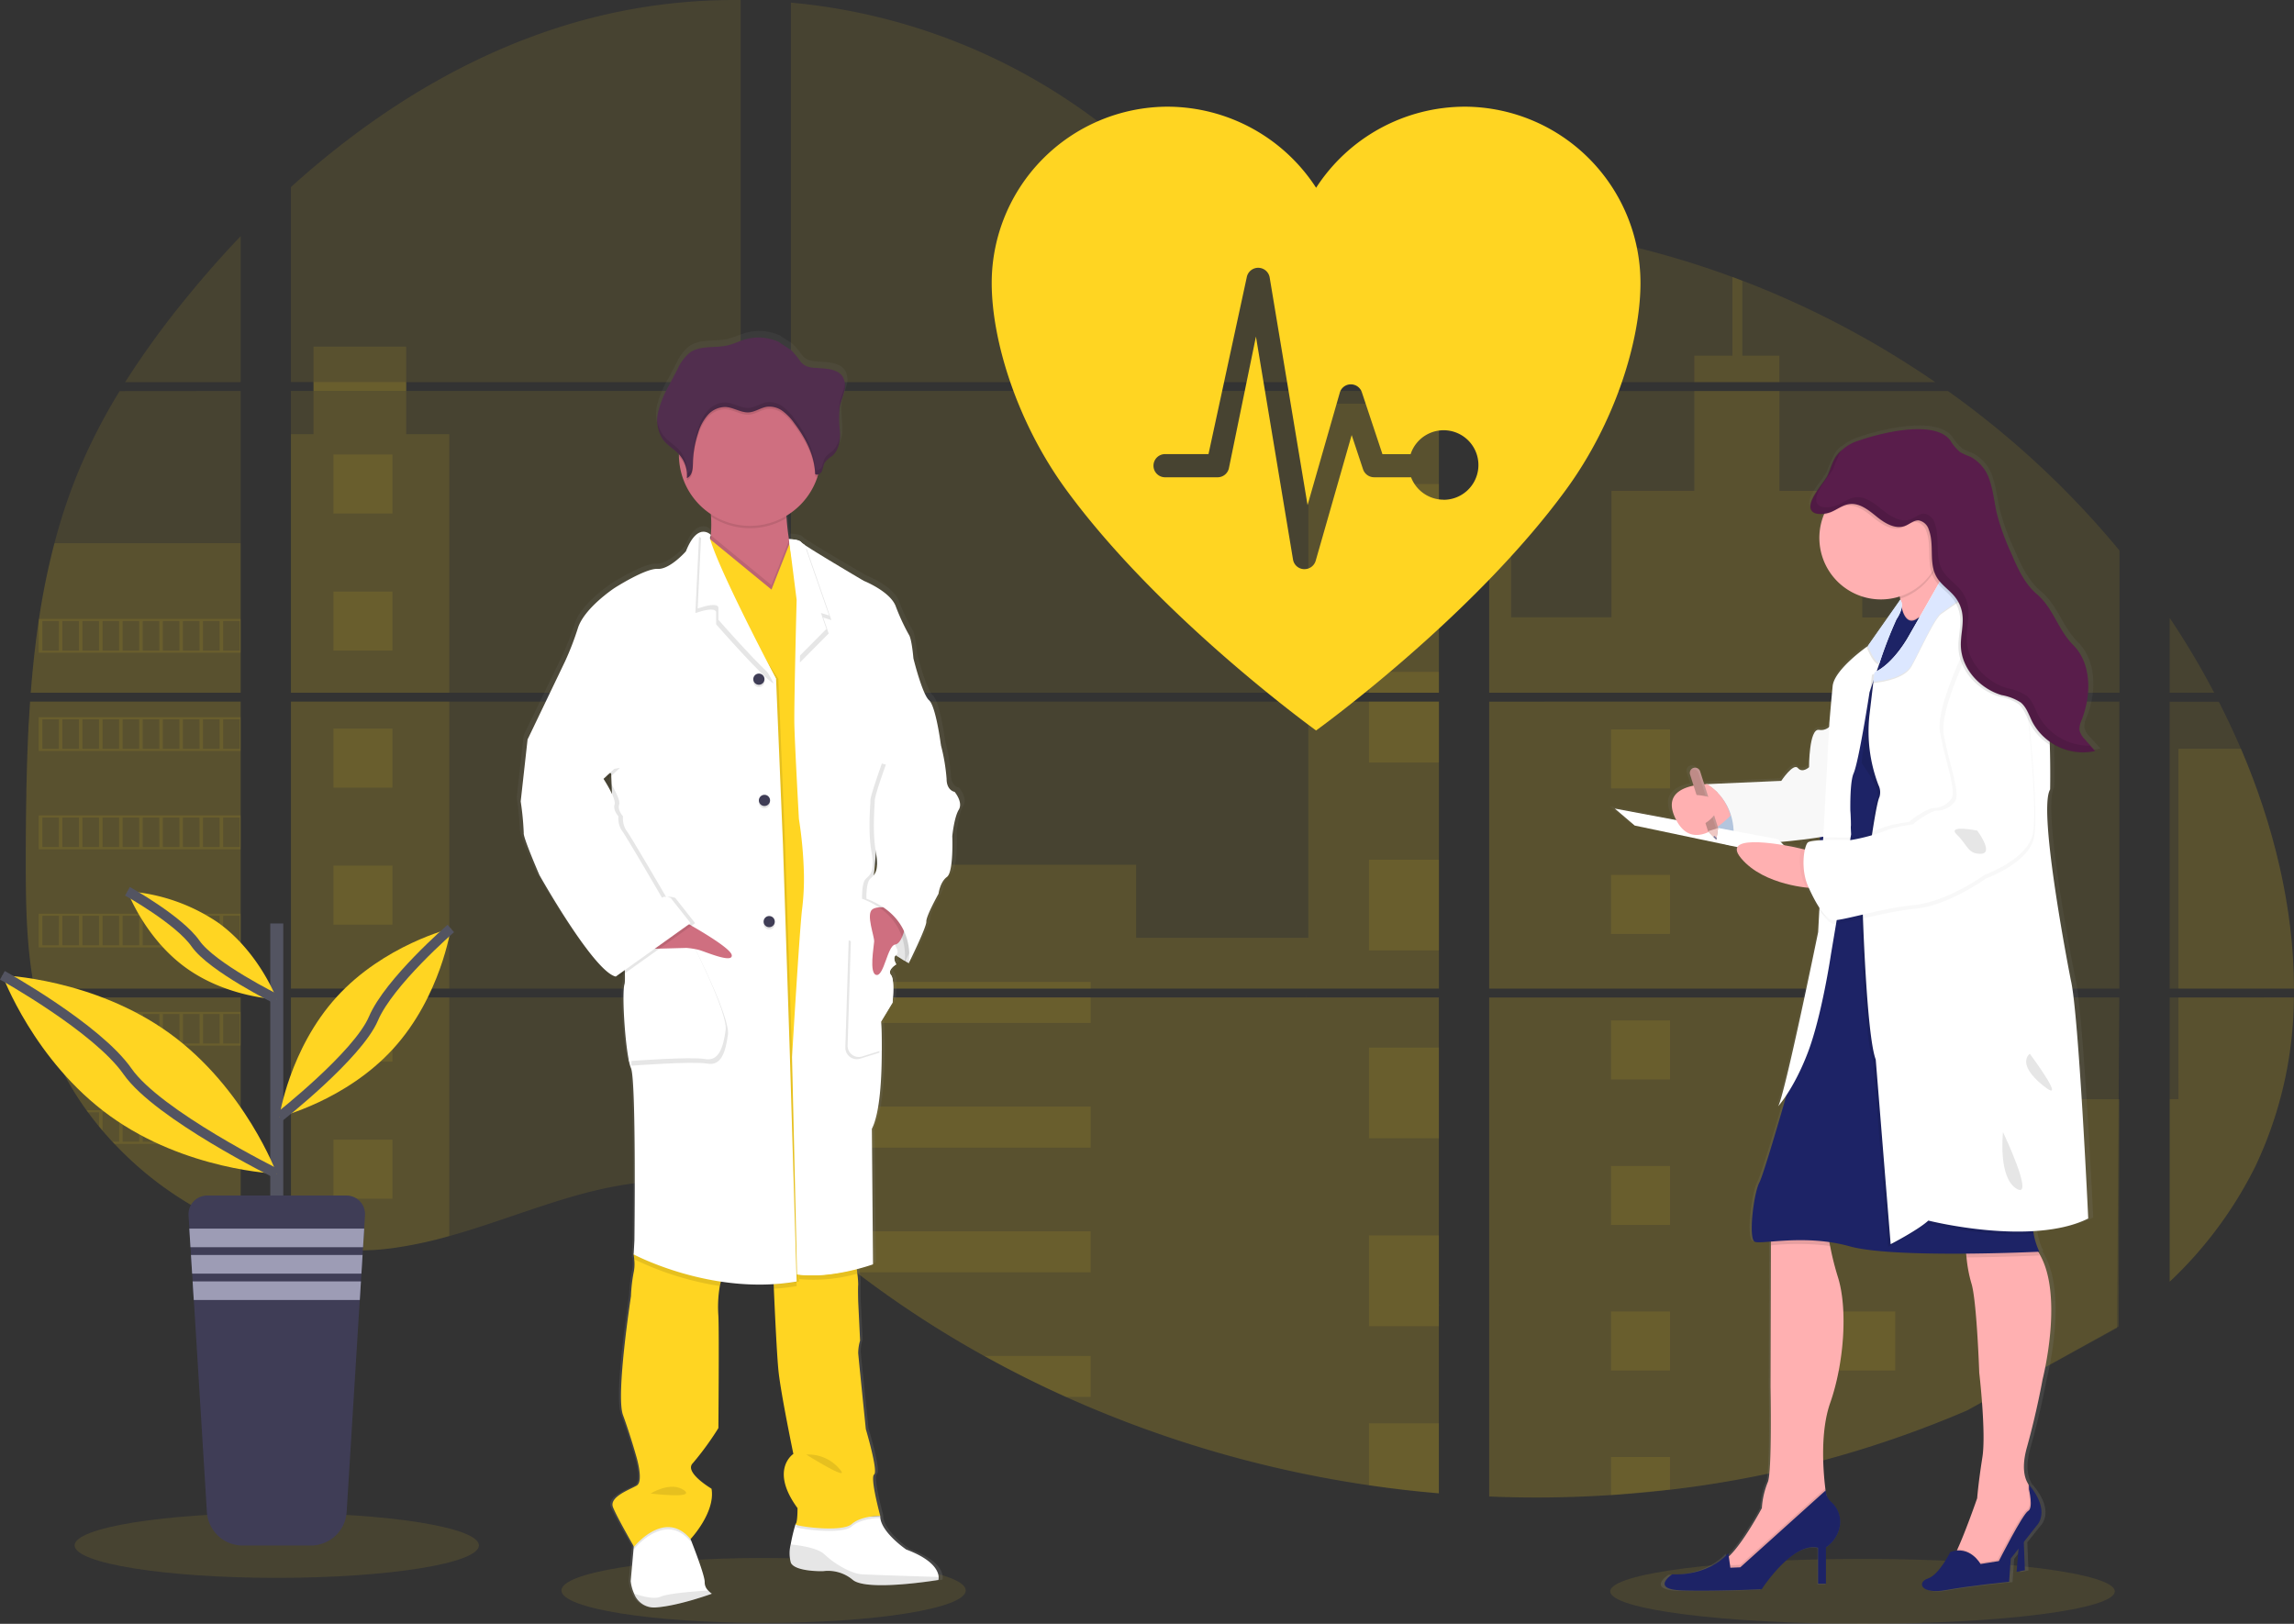<svg xmlns="http://www.w3.org/2000/svg" xmlns:xlink="http://www.w3.org/1999/xlink" width="467.485" height="330.943" viewBox="0 0 467.485 330.943">
  <rect x="0" y="0" width="467.485" height="330.943" fill="#333333" stroke="none"/>
  <defs>
    <linearGradient id="linear-gradient" x1="0.5" y1="1" x2="0.5" gradientUnits="objectBoundingBox">
      <stop offset="0" stop-color="gray" stop-opacity="0.251"/>
      <stop offset="0.54" stop-color="gray" stop-opacity="0.122"/>
      <stop offset="1" stop-color="gray" stop-opacity="0.102"/>
    </linearGradient>
    <linearGradient id="linear-gradient-2" x1="0.5" y1="1" x2="0.5" y2="0" xlink:href="#linear-gradient"/>
  </defs>
  <g id="Group_26" data-name="Group 26" transform="translate(0.005 0.006)">
    <ellipse id="Ellipse_92" data-name="Ellipse 92" cx="41.197" cy="6.617" rx="41.197" ry="6.617" transform="translate(114.407 317.517)" fill="#ffd522" opacity="0.1"/>
    <ellipse id="Ellipse_93" data-name="Ellipse 93" cx="51.408" cy="6.617" rx="51.408" ry="6.617" transform="translate(328.139 317.703)" fill="#ffd522" opacity="0.1"/>
    <path id="Path_493" data-name="Path 493" d="M59.879,396.83h42.91v58.485H63.021c-.106.6-.207,1.2-.317,1.81h40.085v47.167c-.072-.021-.135-.047-.2-.072-1.133-.448-2.258-.922-3.382-1.429l-.719-.326q-1.691-.8-3.382-1.691c-.393-.207-.786-.423-1.175-.643a70.362,70.362,0,0,1-16.861-13.174c-.144-.14-.279-.288-.423-.423-.685-.744-1.357-1.5-2.008-2.266l-.719-.846c-.769-.943-1.514-1.911-2.237-2.892-.106-.144-.207-.288-.317-.423a62.945,62.945,0,0,1-7.272-13.149c-.059-.14-.11-.292-.165-.423q-.871-2.241-1.543-4.524c-.194-.638-.381-1.268-.541-1.932-.059-.195-.11-.385-.156-.575-2.4-9.373-2.685-19.11-2.685-28.78v-3.382c0-3.911.047-7.847.114-11.779,0-1.019.042-2.034.063-3.057q.089-3.894.254-7.788c.025-.723.059-1.442.1-2.16a12.237,12.237,0,0,1,.063-1.243C59.693,399.811,59.778,398.318,59.879,396.83Z" transform="translate(-53.751 -253.844)" fill="#ffd522" opacity="0.1"/>
    <path id="Path_494" data-name="Path 494" d="M130.437,202.2H106.9a178.423,178.423,0,0,1,12.519-17.233c3.5-4.3,7.187-8.481,11.018-12.515Z" transform="translate(-81.399 -124.331)" fill="#ffd522" opacity="0.1"/>
    <path id="Path_495" data-name="Path 495" d="M104.174,247.09v61.5H61.4c0-.178.03-.359.042-.537.038-.486.076-.972.118-1.454.047-.567.1-1.137.152-1.691s.114-1.23.178-1.843.123-1.235.194-1.848.135-1.226.211-1.835.144-1.226.224-1.835c.063-.507.131-1.01.2-1.518.1-.715.2-1.433.309-2.144a1.977,1.977,0,0,1,.047-.317,146.246,146.246,0,0,1,3.15-15.441,114.189,114.189,0,0,1,5.306-15.643,117.437,117.437,0,0,1,7.982-15.373Z" transform="translate(-55.136 -167.413)" fill="#ffd522" opacity="0.1"/>
    <path id="Path_496" data-name="Path 496" d="M186.8,201.612V260.1h91.65v-58.49Zm0,60.3v50.228c.524.11,1.044.216,1.56.3.7.135,1.4.258,2.114.364.135.021.275.042.423.055.279.047.567.085.846.123.706.1,1.408.178,2.114.241.334.034.672.063,1.01.089l.816.063h0c.444.034.884.059,1.319.072.271,0,.541.025.82.034h3.015c.364,0,.727,0,1.087-.034h.025a5.7,5.7,0,0,0,.757-.034,1.77,1.77,0,0,0,.211,0,4.374,4.374,0,0,0,.626-.03h.148l1.416-.11c.465-.042.934-.1,1.408-.148l.964-.114a84.328,84.328,0,0,0,11.606-2.469c8.549-2.385,16.912-5.72,25.457-8.164,11.048-3.15,23.254-4.7,33.929-.846V261.907ZM278.45,136.5V58.631a117.821,117.821,0,0,0-29.778,3.492C225.465,67.953,204.642,80.6,186.8,96.75v39.743h4.6V138.3h-4.6v61.508h91.65V138.3H210.286V136.5Zm117.719-26.3a37.962,37.962,0,0,1-16.612-4.828C369.685,100,361.8,91.706,352.989,84.709a121.984,121.984,0,0,0-64.3-25.55V136.5H419.52l.326-.342Zm11.919-2.114,12.637,13.868v-17.5a50.14,50.14,0,0,0-12.62,3.619Zm12.637,216.527v-62.7H393.8c-.072-.266-.144-.537-.228-.808.08.271.148.541.224.808H288.7v45.345c1,.74,1.983,1.518,2.96,2.308h0c1.053.846,2.093,1.738,3.137,2.613l1.053.871c.5.423,1.01.846,1.522,1.243q1.522,1.235,3.074,2.435c.512.423,1.036.8,1.556,1.2a211.913,211.913,0,0,0,26.057,17.043q3.057,1.691,6.169,3.3c1.383.706,2.774,1.408,4.169,2.089q3.146,1.535,6.342,2.96h0A232.893,232.893,0,0,0,406.468,361.3q7.1,1.049,14.252,1.649V324.6h.423ZM288.7,138.3v61.5H420.742V138.3Zm0,63.31V260.1H420.742v-58.49ZM430.99,104.369v19.525l16.13-17.7q-8.016-1.294-16.13-1.848Zm0,97.264V260.1H559.415v-58.49ZM558.946,329.25l.452-67.343H430.99V363.619a230.318,230.318,0,0,0,24.818-.3h.144q5.919-.372,11.783-1.082h.089a217,217,0,0,0,60.545-16.155m55.809-134.843c-.482-1.137-.985-2.266-1.5-3.382-.956-2.114-1.966-4.169-3.006-6.224h-10.02V260.1h25.334c-.013-16.557-4.2-33.469-10.8-48.88Zm-14.523,50.685v57.923a82.977,82.977,0,0,0,17.508-23.613,81.176,81.176,0,0,0,7.8-34.318Zm0-77.338v15.221h9.082a164.893,164.893,0,0,0-9.069-15.242Zm-87.1-68.747c-.668-.254-1.336-.512-2.008-.761a183.331,183.331,0,0,0-21.694-6.52l-24.683,27.089h0l-.474.5.317.347h87.849a187.9,187.9,0,0,0-39.295-20.679Zm41.882,22.48h-91.65l-1.8,1.649v59.834H559.432V170.824A182.987,182.987,0,0,0,524.454,138.3Z" transform="translate(-127.517 -58.63)" fill="#ffd522" opacity="0.1"/>
    <path id="Path_497" data-name="Path 497" d="M104.174,320.46v30.479H61.4c0-.178.03-.359.042-.537.038-.486.076-.972.118-1.454.047-.567.1-1.137.152-1.691s.114-1.23.178-1.843.123-1.235.194-1.848.135-1.226.211-1.835.144-1.226.224-1.835c.063-.507.131-1.01.2-1.518.1-.715.2-1.433.309-2.144a1.977,1.977,0,0,1,.047-.317,146.244,146.244,0,0,1,3.15-15.441Z" transform="translate(-55.136 -209.763)" fill="#ffd522" opacity="0.1"/>
    <path id="Path_498" data-name="Path 498" d="M59.879,396.83h42.91v58.485H63.021c-.106.6-.207,1.2-.317,1.81h40.085v47.167c-.072-.021-.135-.047-.2-.072-1.133-.448-2.258-.922-3.382-1.429l-.719-.326q-1.691-.8-3.382-1.691c-.393-.207-.786-.423-1.175-.643a70.362,70.362,0,0,1-16.861-13.174c-.144-.14-.279-.288-.423-.423-.685-.744-1.357-1.5-2.008-2.266l-.719-.846c-.769-.943-1.514-1.911-2.237-2.892-.106-.144-.207-.288-.317-.423a62.945,62.945,0,0,1-7.272-13.149c-.059-.14-.11-.292-.165-.423q-.871-2.241-1.543-4.524c-.194-.638-.381-1.268-.541-1.932-.059-.195-.11-.385-.156-.575-2.4-9.373-2.685-19.11-2.685-28.78v-3.382c0-3.911.047-7.847.114-11.779,0-1.019.042-2.034.063-3.057q.089-3.894.254-7.788c.025-.723.059-1.442.1-2.16a12.237,12.237,0,0,1,.063-1.243C59.693,399.811,59.778,398.318,59.879,396.83Z" transform="translate(-53.751 -253.844)" fill="#ffd522" opacity="0.1"/>
    <path id="Path_499" data-name="Path 499" d="M171.824,184.922v52.7H139.56v-52.7h4.6V167.08h18.882v17.842Z" transform="translate(-80.277 -96.443)" fill="#ffd522" opacity="0.1"/>
    <rect id="Rectangle_93" data-name="Rectangle 93" width="32.259" height="58.485" transform="translate(59.287 142.982)" fill="#ffd522" opacity="0.1"/>
    <path id="Path_500" data-name="Path 500" d="M186.8,539.44h32.264v48.622a84.186,84.186,0,0,1-11.606,2.465l-.964.118c-.474.055-.943.1-1.408.148s-.947.08-1.416.11h-.148c-.2,0-.423.025-.622.03h-.216c-.254,0-.507.025-.761.034h0c-.359.021-.719.025-1.087.03h-2.993l-.816-.03c-.423,0-.879-.047-1.319-.076h0l-.812-.059-1.01-.093c-.71-.063-1.416-.144-2.114-.241l-.846-.118-.423-.059c-.706-.11-1.4-.228-2.114-.364-.52-.089-1.036-.2-1.56-.3Z" transform="translate(-127.517 -336.159)" fill="#ffd522" opacity="0.1"/>
    <rect id="Rectangle_94" data-name="Rectangle 94" width="26.602" height="58.917" transform="translate(266.622 82.256)" fill="#ffd522" opacity="0.1"/>
    <path id="Path_501" data-name="Path 501" d="M512.624,338.19v58.49H380.58V371.451h70.332v14.882h35.1V338.19Z" transform="translate(-219.395 -195.208)" fill="#ffd522" opacity="0.1"/>
    <path id="Path_502" data-name="Path 502" d="M560.282,601.047h-.423v38.369q-7.145-.6-14.248-1.645a232.9,232.9,0,0,1-61.754-18.02q-8.511-3.83-16.675-8.363a212.773,212.773,0,0,1-26.061-17.043q-3.112-2.385-6.143-4.879c-1.4-1.154-2.79-2.338-4.2-3.488-.977-.791-1.962-1.569-2.96-2.313V538.338H532.906c-.072-.271-.144-.541-.22-.807.08.266.156.537.228.807h26.945v62.684C560,601.026,560.143,601.038,560.282,601.047Z" transform="translate(-266.635 -335.056)" fill="#ffd522" opacity="0.1"/>
    <path id="Path_503" data-name="Path 503" d="M880.555,213.552H863.22v-5.386h7.771V192.12q1.01.368,2.013.757v15.288h7.551Z" transform="translate(-517.949 -135.685)" fill="#ffd522" opacity="0.1"/>
    <path id="Path_504" data-name="Path 504" d="M865.256,308.59h-85.1l.03.021-.038-.021H764.36V249.673h4.473v43.548h20.442V267.431h16.886V247.09H823.5v20.358h16.886v25.791h24.873Z" transform="translate(-460.887 -167.413)" fill="#ffd522" opacity="0.1"/>
    <path id="Path_505" data-name="Path 505" d="M764.36,396.82v58.49h100.9V396.82ZM892.645,524.158l.139-46.3H865.256V457.145H764.36V558.827a230.3,230.3,0,0,0,24.818-.3h.144q5.919-.372,11.783-1.082h.089a216.992,216.992,0,0,0,60.544-16.155" transform="translate(-460.887 -253.838)" fill="#ffd522" opacity="0.1"/>
    <path id="Path_506" data-name="Path 506" d="M1094.146,539.44h23.537a81.431,81.431,0,0,1-7.809,34.314,83.006,83.006,0,0,1-17.5,23.613V560.161h1.776Z" transform="translate(-650.216 -336.159)" fill="#ffd522" opacity="0.1"/>
    <path id="Path_507" data-name="Path 507" d="M1120.12,468.429h-23.55V419.55h12.743C1115.909,434.961,1120.1,451.873,1120.12,468.429Z" transform="translate(-652.64 -266.958)" fill="#ffd522" opacity="0.1"/>
    <rect id="Rectangle_95" data-name="Rectangle 95" width="14.252" height="18.472" transform="translate(278.976 98.635)" fill="#ffd522" opacity="0.1"/>
    <rect id="Rectangle_96" data-name="Rectangle 96" width="14.252" height="4.253" transform="translate(278.976 136.923)" fill="#ffd522" opacity="0.1"/>
    <rect id="Rectangle_97" data-name="Rectangle 97" width="14.252" height="12.409" transform="translate(278.976 142.982)" fill="#ffd522" opacity="0.1"/>
    <rect id="Rectangle_98" data-name="Rectangle 98" width="14.252" height="18.472" transform="translate(278.976 175.212)" fill="#ffd522" opacity="0.1"/>
    <rect id="Rectangle_99" data-name="Rectangle 99" width="14.252" height="18.472" transform="translate(278.976 213.5)" fill="#ffd522" opacity="0.1"/>
    <path id="Path_508" data-name="Path 508" d="M720.668,668.346a2.341,2.341,0,0,1,.423.025h-.423v4.291H706.42V654.17h14.248Z" transform="translate(-427.444 -402.381)" fill="#ffd522" opacity="0.1"/>
    <path id="Path_509" data-name="Path 509" d="M720.668,744.71v14.269q-7.145-.6-14.248-1.645V744.71Z" transform="translate(-427.444 -454.641)" fill="#ffd522" opacity="0.1"/>
    <rect id="Rectangle_100" data-name="Rectangle 100" width="61.081" height="1.357" transform="translate(161.185 200.114)" fill="#ffd522" opacity="0.1"/>
    <rect id="Rectangle_101" data-name="Rectangle 101" width="61.081" height="5.2" transform="translate(161.185 203.277)" fill="#ffd522" opacity="0.1"/>
    <rect id="Rectangle_102" data-name="Rectangle 102" width="61.081" height="8.363" transform="translate(161.185 225.524)" fill="#ffd522" opacity="0.1"/>
    <path id="Path_510" data-name="Path 510" d="M492.932,652.15v8.363H445.156q-3.112-2.376-6.147-4.879c-1.4-1.154-2.786-2.338-4.2-3.484Z" transform="translate(-270.67 -401.215)" fill="#ffd522" opacity="0.1"/>
    <path id="Path_511" data-name="Path 511" d="M542.635,712.223v8.354h-5.044q-8.5-3.835-16.671-8.367Z" transform="translate(-320.373 -435.882)" fill="#ffd522" opacity="0.1"/>
    <rect id="Rectangle_103" data-name="Rectangle 103" width="12.024" height="12.024" transform="translate(328.295 148.652)" fill="#ffd522" opacity="0.1"/>
    <rect id="Rectangle_104" data-name="Rectangle 104" width="12.024" height="12.024" transform="translate(67.946 92.627)" fill="#ffd522" opacity="0.1"/>
    <rect id="Rectangle_105" data-name="Rectangle 105" width="12.024" height="12.024" transform="translate(67.946 120.557)" fill="#ffd522" opacity="0.1"/>
    <rect id="Rectangle_106" data-name="Rectangle 106" width="12.024" height="12.024" transform="translate(67.946 148.487)" fill="#ffd522" opacity="0.1"/>
    <rect id="Rectangle_107" data-name="Rectangle 107" width="12.024" height="12.024" transform="translate(67.946 176.412)" fill="#ffd522" opacity="0.1"/>
    <rect id="Rectangle_108" data-name="Rectangle 108" width="12.024" height="12.024" transform="translate(67.946 204.342)" fill="#ffd522" opacity="0.1"/>
    <rect id="Rectangle_109" data-name="Rectangle 109" width="12.024" height="12.024" transform="translate(67.946 232.272)" fill="#ffd522" opacity="0.1"/>
    <rect id="Rectangle_110" data-name="Rectangle 110" width="12.024" height="12.024" transform="translate(374.198 148.652)" fill="#ffd522" opacity="0.1"/>
    <rect id="Rectangle_111" data-name="Rectangle 111" width="12.024" height="12.024" transform="translate(328.295 178.311)" fill="#ffd522" opacity="0.1"/>
    <rect id="Rectangle_112" data-name="Rectangle 112" width="12.024" height="12.024" transform="translate(374.198 178.311)" fill="#ffd522" opacity="0.1"/>
    <rect id="Rectangle_113" data-name="Rectangle 113" width="12.024" height="12.024" transform="translate(328.295 207.966)" fill="#ffd522" opacity="0.1"/>
    <rect id="Rectangle_114" data-name="Rectangle 114" width="12.024" height="12.024" transform="translate(374.198 207.966)" fill="#ffd522" opacity="0.1"/>
    <rect id="Rectangle_115" data-name="Rectangle 115" width="12.024" height="12.024" transform="translate(328.295 237.625)" fill="#ffd522" opacity="0.1"/>
    <rect id="Rectangle_116" data-name="Rectangle 116" width="12.024" height="12.024" transform="translate(374.198 237.625)" fill="#ffd522" opacity="0.1"/>
    <rect id="Rectangle_117" data-name="Rectangle 117" width="12.024" height="12.024" transform="translate(328.295 267.284)" fill="#ffd522" opacity="0.1"/>
    <rect id="Rectangle_118" data-name="Rectangle 118" width="12.024" height="12.024" transform="translate(374.198 267.284)" fill="#ffd522" opacity="0.1"/>
    <path id="Path_512" data-name="Path 512" d="M775.83,710.084V702.33h12.02v6.651Z" transform="translate(-447.535 -405.391)" fill="#ffd522" opacity="0.1"/>
    <path id="Path_513" data-name="Path 513" d="M65.24,357v6.879h41.151V357Zm4.1,6.448H65.984v-6.025h3.382Zm4.1,0H70.056v-6.025h3.382Zm4.088,0H74.144v-6.025h3.382Zm4.1,0H78.245v-6.025h3.382Zm4.093,0H82.334v-6.025h3.382Zm4.1,0H86.431v-6.025h3.382Zm4.1,0H90.527v-6.025H93.91Zm4.093,0H94.62v-6.025H98Zm4.093,0H98.713v-6.025H102.1Zm4.093,0h-3.382v-6.025h3.382Z" transform="translate(-57.353 -230.854)" fill="#ffd522" opacity="0.1"/>
    <path id="Path_514" data-name="Path 514" d="M65.24,404.34v6.879h41.151V404.34Zm4.1,6.443H65.984v-6.008h3.382Zm4.1,0H70.056v-6.008h3.382Zm4.088,0H74.144v-6.008h3.382Zm4.1,0H78.245v-6.008h3.382Zm4.093,0H82.334v-6.008h3.382Zm4.1,0H86.431v-6.008h3.382Zm4.1,0H90.527v-6.008H93.91Zm4.093,0H94.62v-6.008H98Zm4.093,0H98.713v-6.008H102.1Zm4.093,0h-3.382v-6.008h3.382Z" transform="translate(-57.353 -258.179)" fill="#ffd522" opacity="0.1"/>
    <path id="Path_515" data-name="Path 515" d="M65.24,451.7v6.892h41.151V451.7Zm4.1,6.443H65.984v-6.012h3.382Zm4.1,0H70.056v-6.012h3.382Zm4.088,0H74.144v-6.012h3.382Zm4.1,0H78.245v-6.012h3.382Zm4.093,0H82.334v-6.012h3.382Zm4.1,0H86.431v-6.012h3.382Zm4.1,0H90.527v-6.012H93.91Zm4.093,0H94.62v-6.012H98Zm4.093,0H98.713v-6.012H102.1Zm4.093,0h-3.382v-6.012h3.382Z" transform="translate(-57.353 -285.515)" fill="#ffd522" opacity="0.1"/>
    <path id="Path_516" data-name="Path 516" d="M65.24,499.06v6.87h41.151v-6.87Zm4.1,6.443H65.984v-6.016h3.382Zm4.1,0H70.056v-6.016h3.382Zm4.088,0H74.144v-6.016h3.382Zm4.1,0H78.245v-6.016h3.382Zm4.093,0H82.334v-6.016h3.382Zm4.1,0H86.431v-6.016h3.382Zm4.1,0H90.527v-6.016H93.91Zm4.093,0H94.62v-6.016H98Zm4.093,0H98.713v-6.016H102.1Zm4.093,0h-3.382v-6.016h3.382Z" transform="translate(-57.353 -312.851)" fill="#ffd522" opacity="0.1"/>
    <path id="Path_517" data-name="Path 517" d="M65.66,546.41c.165.647.351,1.294.545,1.932v-1.5h3.382v6.012h-1.81c.055.14.11.292.165.423h38.69V546.41Zm8.033,6.443H70.311v-6.012h3.382Zm4.088,0H74.4v-6.012h3.382Zm4.1,0H78.488v-6.012H81.87Zm4.093,0H82.589v-6.012h3.382Zm4.1,0H86.686v-6.012h3.382Zm4.1,0H90.783v-6.012h3.382Zm4.093,0H94.875v-6.012h3.382Zm4.093,0H98.968v-6.012h3.382Zm4.093,0h-3.382v-6.012h3.382Z" transform="translate(-57.595 -340.182)" fill="#ffd522" opacity="0.1"/>
    <path id="Path_518" data-name="Path 518" d="M88.26,593.77c.106.135.207.287.317.423h2.237v2.888c.241.287.478.575.723.846v-3.75h3.382v6.033h-1.37c.135.14.266.288.423.423h25.719V593.77ZM99,600.209H95.621V594.2H99Zm4.1,0H99.718V594.2H103.1Zm4.1,0h-3.382V594.2H107.2Zm4.093,0h-3.382V594.2h3.382Zm4.093,0H112V594.2h3.382Zm4.093,0h-3.382V594.2h3.382Z" transform="translate(-70.64 -367.518)" fill="#ffd522" opacity="0.1"/>
    <path id="Path_519" data-name="Path 519" d="M141.65,641.12c.385.22.778.423,1.175.643v-.211h3.382v1.9l.719.334v-2.237h3.382v3.657a1.057,1.057,0,0,0,.2.076V641.12Z" transform="translate(-101.457 -394.849)" fill="#ffd522" opacity="0.1"/>
    <path id="Path_520" data-name="Path 520" d="M453.089,306.1ZM427.045,430.886ZM399.872,367.4c.08.271.148.541.224.808h0C400.028,367.936,399.956,367.666,399.872,367.4Zm53.217-61.306ZM197.72,242.78v1.805h18.886V242.78ZM427.045,430.886ZM399.872,367.4c.08.271.148.541.224.808h0C400.028,367.936,399.956,367.666,399.872,367.4Zm53.217-61.306ZM427.045,430.874ZM399.872,367.4c.08.271.148.541.224.808h0C400.028,367.936,399.956,367.666,399.872,367.4Z" transform="translate(-133.82 -164.926)" fill="#ffd522" opacity="0.1"/>
    <path id="Path_521" data-name="Path 521" d="M385.769,311.234S384.1,311,384.1,308.574a38.02,38.02,0,0,0-1.192-6.959h0c0-.021-1.032-7.894-2.456-9.145s-3.256-8.6-3.256-8.6-.313-3.987-.951-4.845a41.163,41.163,0,0,1-2.774-5.957c-1.273-3-6.579-5.074-6.579-5.074s-9.593-5.564-12.312-7.378h0a4.168,4.168,0,0,1-.689-.52c-.474-.621-2.537-.634-2.537-.634a41.562,41.562,0,0,1-.49-4.342,3.3,3.3,0,0,0-.021-.457,14.629,14.629,0,0,0,6.431-7.957c.051-.161.093-.33.14-.49a1.374,1.374,0,0,0,.824-.744,15.5,15.5,0,0,1,.554-1.691,6.369,6.369,0,0,1,1.564-1.374c1.344-1.142,1.691-3.065,1.628-4.816-.042-1.416-.271-2.845-.182-4.253l.025-.355c.025-.211.055-.423.093-.626.207-1.049.66-2.038.913-3.078a3.959,3.959,0,0,0-.313-3.108c-.867-1.315-2.672-1.577-4.258-1.712-1.8-.152-3.4.047-4.553-1.446a16.232,16.232,0,0,0-1.81-2.186c-.237-.22-2.537-1.624-2.537-1.717a10.278,10.278,0,0,0-7.166-.55c-1.192.347-2.317.913-3.526,1.2-2.609.617-5.611-.051-7.826,1.442a9.2,9.2,0,0,0-2.668,3.5q-.846,1.619-1.717,3.234a20.952,20.952,0,0,0-2.279,5.534,8.778,8.778,0,0,0-.152,1.294h0v.689a2.274,2.274,0,0,0,.025.423c.025.131.021.173.034.262s.034.288.059.423.076.372.127.558c.021.08.051.156.076.233.042.144.093.283.148.423.03.072.059.148.093.22a3.957,3.957,0,0,0,.216.423c.034.059.059.114.093.169a5.606,5.606,0,0,0,.389.567c.9,1.129,2.237,1.848,3.222,2.9v.474a14.472,14.472,0,0,0,6.587,11.817c0,.161.021.326.03.486a24.194,24.194,0,0,1-.047,3.767,1.776,1.776,0,0,0-1.4-.626,2.026,2.026,0,0,0-.541.046l-.038-.03h0v.038c-.93.228-2.076,1.2-3.171,3.949,0,0-3.332,3.754-5.868,3.6s-8.959,3.907-8.959,3.907-6.266,4.067-7.61,8.211a57.863,57.863,0,0,1-2.7,6.883l-7.746,15.961h0L295.62,313.2a58.759,58.759,0,0,1,.634,6.49c-.156.858,3.251,8.6,3.251,8.6s11.259,19.783,15.859,20.8l.33-.233a2.7,2.7,0,0,0,.622.233l.947-.668a10.319,10.319,0,0,1-.072,2.232c-.634,1.953.237,14.7,1.344,17.2s.715,35.261.715,35.261L319.094,406a1.227,1.227,0,0,0,.038.254l-.038.685.114.059a8.143,8.143,0,0,1-.114,2.752,30.6,30.6,0,0,0-.558,4.854s-3.167,20.243-1.666,24.311,2.778,8.524,2.778,8.524,1.586,5.074.076,5.94-5.8,2.321-4.917,4.435c.8,1.953,3.852,7.188,4.3,7.953l-.038.4-.622,6.735a8.456,8.456,0,0,0,.715,2.571,4.429,4.429,0,0,0,4.52,2.824c.423-.03.913-.08,1.387-.144a59.927,59.927,0,0,0,10.274-2.672,4.188,4.188,0,0,1-.8-.664h0a2.321,2.321,0,0,1-.706-1.691c.068-1.226-2.228-7.069-2.8-8.507-.089-.207-.135-.326-.135-.326s5.234-5.471,4.363-10.32c0,0-5.792-3.382-3.885-5.238a59.066,59.066,0,0,0,5.315-7.188s.156-19.935,0-22.911a24.647,24.647,0,0,1,.292-6.185c.063-.309.139-.609.22-.9a55.2,55.2,0,0,0,7.965.6c.972,0,1.962,0,2.96-.059q0,.423.038.913c.22,4.938.63,13.6.964,16.815.474,4.613,3.091,17.043,3.091,17.043s-4.993,3.2.871,11.1c0,0,0,2.862-.389,3.277h0a35.843,35.843,0,0,0-1,4.126,7.275,7.275,0,0,0,.051,3.776c.951,1.869,6.659,1.717,6.659,1.717h0l.14-.025a8.181,8.181,0,0,1,6.042,1.822c2.169,1.742,10.4.977,14.857.423,1.746-.22,2.913-.423,2.913-.423a1.691,1.691,0,0,0,.059-.609h0c-.047-1.1-.9-3.5-6.722-5.64,0,0-5.471-3.678-5.395-6.883h-.748a5.966,5.966,0,0,1,.757,0s-2.144-7.822-1.268-8.456-1.746-9.3-1.746-9.3-1.5-14.544-1.581-15.563a8.88,8.88,0,0,1,.393-2.579l-.393-7.974s-.076-2.651,0-3.513a17.543,17.543,0,0,0-.182-2.237c-.038-.3-.076-.6-.118-.909,2.051-.52,3.382-1,3.382-1l-.237-27.757c1.742-3.382,2.063-10.8,2.055-16.066,0-3.382-.152-5.885-.152-5.885l2.38-3.885s.55-4.651-.321-5.67a.976.976,0,0,1,.106-1.332,4.424,4.424,0,0,1,.52-.355s-.025-.038-.055-.093a4.2,4.2,0,0,1,.529-.376s-.846-1.311-.089-1.865c.71.482,1.344.846,1.826,1.142-.034.309-.068.486-.068.486l.2-.423.748.423s3.729-7.429,3.649-8.524,2.537-5.708,2.537-5.708.317-2.423,1.746-3.437,1.108-8.367,1.108-8.367.4-3.831,1.349-5.395S385.769,311.234,385.769,311.234Zm-71.351-3.26.072,1.772-.727-1.171Z" transform="translate(-190.329 -150.714)" fill="url(#linear-gradient)"/>
    <path id="Path_522" data-name="Path 522" d="M473.363,498.542l-.913,3.89s-7.314-3.733-8.634-8.477,2.207-6.545,2.207-6.545l6.815,2.888Z" transform="translate(-287.242 -306.127)" fill="#fff"/>
    <path id="Path_523" data-name="Path 523" d="M473.363,498.542l-.913,3.89s-7.314-3.733-8.634-8.477,2.207-6.545,2.207-6.545l6.815,2.888Z" transform="translate(-287.242 -306.127)" opacity="0.1"/>
    <path id="Path_524" data-name="Path 524" d="M367.118,805.822s-6.765,2.486-11.416,2.8a4.343,4.343,0,0,1-4.435-2.807,8.5,8.5,0,0,1-.7-2.558l.6-6.7.321-3.568,9.881-2.566,1.4,4.279.131.326c.562,1.429,2.816,7.243,2.748,8.456a2.308,2.308,0,0,0,.693,1.67,4.021,4.021,0,0,0,.769.672Z" transform="translate(-222.046 -481.025)" fill="#fff"/>
    <path id="Path_525" data-name="Path 525" d="M457.542,801.809a1.69,1.69,0,0,1-.059.6s-14.468,2.414-17.428,0a7.839,7.839,0,0,0-6.088-1.784s-5.6.152-6.532-1.691a7.34,7.34,0,0,1-.046-3.755,35.772,35.772,0,0,1,.981-4.105l.224-.177,1.332-1.07,15.593-.461h.118c-.076,3.188,5.293,6.845,5.293,6.845C456.633,798.329,457.475,800.718,457.542,801.809Z" transform="translate(-266.263 -480.419)" fill="#fff"/>
    <path id="Path_526" data-name="Path 526" d="M457.546,809.745a1.725,1.725,0,0,1-.063.6s-14.464,2.414-17.423,0a7.839,7.839,0,0,0-6.084-1.784s-5.6.152-6.532-1.691a7.333,7.333,0,0,1-.051-3.754c2.156.216,5.56.753,6.9,2.034,2.021,1.949,5.446,3.894,7.547,4.046C443.479,809.305,453.318,809.618,457.546,809.745Z" transform="translate(-266.266 -488.356)" opacity="0.1"/>
    <path id="Path_527" data-name="Path 527" d="M368.076,825.961s-6.765,2.486-11.415,2.8a4.332,4.332,0,0,1-4.431-2.812c1.721.579,4.11,1.188,5.365.63,1.488-.66,6.765-1.087,9.724-1.268a4.165,4.165,0,0,0,.757.651Z" transform="translate(-223.004 -501.164)" opacity="0.1"/>
    <path id="Path_528" data-name="Path 528" d="M398.095,318.368c-5.581-2.169-12.76-9.335-10.967-12.684a7.492,7.492,0,0,0,.7-2.689,24.555,24.555,0,0,0,.051-3.805,52.1,52.1,0,0,0-.748-6.19s17.423.393,16.409,2.96a9.6,9.6,0,0,0-.262,3.522c.08,1.463.292,3.116.512,4.515.3,1.92.609,3.382.609,3.382s-1.065,1.492-1.691,1.573S406.1,321.458,398.095,318.368Z" transform="translate(-242.985 -193.913)" fill="#cf6f80"/>
    <path id="Path_529" data-name="Path 529" d="M363.7,795.024l-.131.144c-5.209-6.3-11.509,1.552-11.509,1.552l-.093-.165.321-3.568,9.881-2.566,1.4,4.279Z" transform="translate(-222.854 -481.025)" opacity="0.1"/>
    <path id="Path_530" data-name="Path 530" d="M447.282,789.791s-3.805-.08-5.835,1.712-11.838.389-11.415,0a1.391,1.391,0,0,0,.22-.643l1.332-1.07,15.593-.461C447.236,789.613,447.282,789.791,447.282,789.791Z" transform="translate(-267.904 -480.396)" opacity="0.1"/>
    <path id="Path_531" data-name="Path 531" d="M364.309,662.01a11.763,11.763,0,0,0-.643,2.169,24.822,24.822,0,0,0-.292,6.156c.156,2.96,0,22.793,0,22.793a60.67,60.67,0,0,1-5.209,7.154c-1.865,1.865,3.805,5.213,3.805,5.213.846,4.82-4.279,10.266-4.279,10.266-5.209-6.3-11.509,1.556-11.509,1.556s-3.425-5.919-4.279-8.033,3.344-3.577,4.82-4.435-.072-5.919-.072-5.919-1.247-4.435-2.727-8.481,1.632-24.188,1.632-24.188a31.211,31.211,0,0,1,.545-4.824,8.068,8.068,0,0,0,.114-2.74c-.025-.309-.055-.567-.076-.74s-.038-.254-.038-.254l.059-.1,2.114-3.94S365.324,659.528,364.309,662.01Z" transform="translate(-216.979 -402.087)" fill="#ffd522"/>
    <path id="Path_532" data-name="Path 532" d="M441.043,716.662s-3.805-.08-5.835,1.691-11.838.389-11.415,0,.389-3.268.389-3.268c-5.754-7.856-.846-11.043-.846-11.043s-2.571-12.367-3.036-16.954c-.326-3.2-.727-11.817-.943-16.734-.093-2.114-.148-3.568-.148-3.568l4.7-.947.6-.123,11.339-2.275s.313,2.114.524,3.843a17.959,17.959,0,0,1,.178,2.228c-.076.846,0,3.492,0,3.492l.385,7.936a9.014,9.014,0,0,0-.385,2.566c.076,1.01,1.552,15.479,1.552,15.479s2.566,8.633,1.691,9.255S441.043,716.662,441.043,716.662Z" transform="translate(-261.665 -407.732)" fill="#ffd522"/>
    <path id="Path_533" data-name="Path 533" d="M403.919,295.96a9.6,9.6,0,0,0-.262,3.522,14.481,14.481,0,0,1-15.4-.287A52.112,52.112,0,0,0,387.51,293S404.933,293.385,403.919,295.96Z" transform="translate(-243.368 -193.913)" opacity="0.1"/>
    <path id="Path_534" data-name="Path 534" d="M402.758,258.148a14.32,14.32,0,0,1-.71,4.486,14.468,14.468,0,0,1-28.217-4.139v-.347a14.467,14.467,0,1,1,28.934,0Z" transform="translate(-235.472 -165.445)" fill="#cf6f80"/>
    <path id="Path_535" data-name="Path 535" d="M398.095,332.013c-5.581-2.169-12.76-9.335-10.967-12.684a7.492,7.492,0,0,0,.7-2.689l7.64,6.279,4.727,3.877,3.594-9.149c.3,1.919.609,3.382.609,3.382s-1.065,1.492-1.691,1.573S406.1,335.1,398.095,332.013Z" transform="translate(-242.985 -207.558)" opacity="0.1"/>
    <path id="Path_536" data-name="Path 536" d="M363.456,300.213l-6.38,107.179-8.321.545L327.21,345.791l3.535-73.782.744-15.589,9.581,7.868,4.731,3.877,3.7-9.416,6.879,6Z" transform="translate(-188.59 -148.01)" fill="#ffd522"/>
    <path id="Path_537" data-name="Path 537" d="M370.2,662.056a11.763,11.763,0,0,0-.643,2.169,61.3,61.3,0,0,1-17.445-5.45l-.114-.059.038-.681.021-.355,2.114-3.94S371.216,659.575,370.2,662.056Z" transform="translate(-222.871 -402.133)" opacity="0.1"/>
    <path id="Path_538" data-name="Path 538" d="M423.974,673.143a42.8,42.8,0,0,1-4.676.533c-.093-2.114-.148-3.568-.148-3.568l4.7-.947Z" transform="translate(-261.631 -411.034)" opacity="0.1"/>
    <path id="Path_539" data-name="Path 539" d="M443.564,667.333a32.817,32.817,0,0,1-11.8,1.112l-.059-2.681,11.339-2.275S443.352,665.583,443.564,667.333Z" transform="translate(-268.875 -407.761)" opacity="0.1"/>
    <path id="Path_540" data-name="Path 540" d="M356.82,467.788c-17.335,2.96-33.211-5.526-33.211-5.526l.152-2.875s.393-32.593-.7-35.092-1.941-15.17-1.323-17.115-2.254-31.109-2.254-31.109l-.465-11.838L302,357.337l7.61-15.863a57.251,57.251,0,0,0,2.647-6.849c1.323-4.118,7.467-8.164,7.467-8.164s6.3-4.042,8.79-3.89,5.754-3.577,5.754-3.577c2.41-6.143,4.592-3.361,4.592-3.361a5.488,5.488,0,0,1-.118.909c-.846,6.744,13.673,28.053,13.88,28.429h0L354,378.65l1.4,42.622Z" transform="translate(-194.011 -206.614)" opacity="0.1"/>
    <path id="Path_541" data-name="Path 541" d="M355.7,467.754c-17.335,2.96-33.215-5.526-33.215-5.526l.156-2.875s.393-32.593-.7-35.092-1.941-15.17-1.319-17.115-2.253-31.109-2.253-31.109L317.9,364.2l-17.03-6.921,7.61-15.863a58.134,58.134,0,0,0,2.647-6.849c1.319-4.118,7.467-8.164,7.467-8.164s6.3-4.042,8.786-3.89,5.754-3.577,5.754-3.577c2.414-6.143,5.074-3.361,5.074-3.361,0,.292-.254.423-.118.909,1.86,6.541,13.208,28.053,13.415,28.429h0l1.4,33.68,1.4,42.622Z" transform="translate(-193.359 -206.579)" fill="#fff"/>
    <path id="Path_542" data-name="Path 542" d="M397.709,347.207c-1.865-.778-11.741-12.054-11.741-12.054v-2.566c-.359-.846-2.495-.33-4.228.262l.744-15.589.846.7C385.182,324.5,397.493,346.83,397.709,347.207Z" transform="translate(-240.037 -207.916)" opacity="0.1"/>
    <path id="Path_543" data-name="Path 543" d="M398.813,345c-1.869-.778-11.745-12.054-11.745-12.054v-2.566c-.359-.846-2.495-.33-4.228.262l.748-15.589.846.7C386.29,322.288,398.606,344.625,398.813,345Z" transform="translate(-240.672 -206.64)" fill="#fff"/>
    <path id="Path_544" data-name="Path 544" d="M351.811,517.193c.233,0,12.054-1.243,12.054-1.243s7.158,14.075,6.689,17.5-1.319,6.456-4.2,5.919-15.5.423-15.5.423Z" transform="translate(-222.213 -322.6)" opacity="0.1"/>
    <path id="Path_545" data-name="Path 545" d="M350.7,514.983c.233,0,12.054-1.243,12.054-1.243s7.154,14.079,6.689,17.5-1.323,6.456-4.2,5.919-15.5.423-15.5.423Z" transform="translate(-221.573 -321.325)" fill="#fff"/>
    <path id="Path_546" data-name="Path 546" d="M364.245,501.05s10.849,5.83,11.081,7.61-5.522-.778-6.765-1.087a15.477,15.477,0,0,0-2.49-.389l-8.291.224Z" transform="translate(-226.208 -314)" fill="#cf6f80"/>
    <circle id="Ellipse_94" data-name="Ellipse 94" cx="1.142" cy="1.142" r="1.142" transform="translate(153.503 137.735)" opacity="0.1"/>
    <circle id="Ellipse_95" data-name="Ellipse 95" cx="1.142" cy="1.142" r="1.142" transform="translate(153.503 137.27)" fill="#3f3d56"/>
    <circle id="Ellipse_96" data-name="Ellipse 96" cx="1.142" cy="1.142" r="1.142" transform="translate(155.604 187.151)" opacity="0.1"/>
    <circle id="Ellipse_97" data-name="Ellipse 97" cx="1.142" cy="1.142" r="1.142" transform="translate(155.604 186.682)" fill="#3f3d56"/>
    <circle id="Ellipse_98" data-name="Ellipse 98" cx="1.142" cy="1.142" r="1.142" transform="translate(154.64 162.443)" opacity="0.1"/>
    <circle id="Ellipse_99" data-name="Ellipse 99" cx="1.142" cy="1.142" r="1.142" transform="translate(154.64 161.978)" fill="#3f3d56"/>
    <path id="Path_547" data-name="Path 547" d="M448.2,401.786s.778,1.167,0,1.712.076,1.865.076,1.865-1.941,1.137-1.087,2.16.313,5.644.313,5.644l-2.334,3.864s.14,2.49.148,5.856c0,5.251-.309,12.633-2.017,16l.237,27.613s-8.173,2.985-15.014,2.076l-1.015-44.309s1.48-25.127,2.025-29.947a50.182,50.182,0,0,0,.389-7.547,84.315,84.315,0,0,0-1.015-11.043s-.846-15.166-.93-19.364c-.038-2.008.068-7.868.186-13.441.131-6.092.279-11.838.279-11.838l-1.543-12.21s1.543-.156,2.008.465a4.448,4.448,0,0,0,.676.52h0c2.664,1.8,12.075,7.34,12.075,7.34s5.209,2.072,6.456,5.04a43.918,43.918,0,0,0,2.719,5.919c.6.846.934,4.82.934,4.82s1.793,7.314,3.192,8.553,2.423,9.12,2.423,9.12l-12.367,9.724s-1.087,16.176-1.319,16.8S448.2,401.786,448.2,401.786Z" transform="translate(-266.104 -208.838)" fill="#fff"/>
    <path id="Path_548" data-name="Path 548" d="M448.629,401.6s.774,1.167,0,1.712.072,1.865.072,1.865-1.928,1.15-1.082,2.173.313,5.644.313,5.644l-2.334,3.864s.139,2.49.152,5.856c0,5.251-.309,12.633-2.017,16l.233,27.613s-8.185,2.985-15.018,2.076l-1.01-44.309s1.48-25.127,2.025-29.947a49.71,49.71,0,0,0,.385-7.547,84.839,84.839,0,0,0-1.01-11.043s-.846-15.166-.934-19.364c-.038-2.008.072-7.868.186-13.441.131-6.093.279-11.838.279-11.838L426.83,318.54s2.038,0,2.507.63a4.015,4.015,0,0,0,.676.52h0c2.664,1.8,12.079,7.34,12.079,7.34s5.2,2.072,6.452,5.04a43.222,43.222,0,0,0,2.723,5.919c.609.846.93,4.82.93,4.82s1.793,7.314,3.192,8.553,2.41,9.1,2.41,9.1l-12.367,9.724s-1.087,16.176-1.323,16.8S448.629,401.6,448.629,401.6Z" transform="translate(-266.064 -208.655)" fill="#fff"/>
    <path id="Path_549" data-name="Path 549" d="M434.46,335.769l1.116,3.256-5.877,5.919c.131-6.088.279-11.838.279-11.838L427.94,320.73s2.038,0,2.507.63a3.855,3.855,0,0,0,.676.516h0l5,14.417Z" transform="translate(-266.704 -209.919)" opacity="0.1"/>
    <path id="Path_550" data-name="Path 550" d="M433.35,333.559l1.12,3.256-5.877,5.919c.131-6.092.279-11.838.279-11.838L426.83,318.52s2.042,0,2.507.63a4.226,4.226,0,0,0,.676.52h0l5,14.413Z" transform="translate(-266.064 -208.643)" fill="#fff"/>
    <path id="Path_551" data-name="Path 551" d="M402.758,258.148a14.32,14.32,0,0,1-.71,4.486.6.6,0,0,1-.457-.114c-.11-3.805-1.983-7.378-4.287-10.418a10.947,10.947,0,0,0-2.325-2.41,4.549,4.549,0,0,0-3.154-.892c-1.268.173-2.389,1.036-3.67,1.146-1.691.14-3.2-1.032-4.883-1.091a4.8,4.8,0,0,0-3.59,1.666,9.846,9.846,0,0,0-1.924,3.568,20.877,20.877,0,0,0-1.074,6.156c-.021,1.184-.135,2.668-1.235,3.1a6.317,6.317,0,0,0-1.594-4.824l-.025-.025v-.347a14.467,14.467,0,1,1,28.934,0Z" transform="translate(-235.472 -165.445)" opacity="0.1"/>
    <path id="Path_552" data-name="Path 552" d="M388.252,222.277a9.961,9.961,0,0,0-7.027-.55c-1.171.347-2.275.909-3.463,1.192-2.537.613-5.5-.051-7.674,1.433a9.178,9.178,0,0,0-2.613,3.48l-1.691,3.222a20.906,20.906,0,0,0-2.237,5.5,7.018,7.018,0,0,0,1.078,5.674c.9,1.137,2.22,1.852,3.192,2.922a6.342,6.342,0,0,1,1.59,4.82c1.1-.423,1.209-1.911,1.235-3.095a20.877,20.877,0,0,1,1.074-6.156,9.814,9.814,0,0,1,1.924-3.568,4.807,4.807,0,0,1,3.59-1.666c1.691.059,3.209,1.226,4.883,1.087,1.268-.106,2.393-.972,3.67-1.142a4.532,4.532,0,0,1,3.154.892,10.832,10.832,0,0,1,2.321,2.41c2.308,3.04,4.181,6.6,4.291,10.418.478.351,1.167-.106,1.4-.647a15.452,15.452,0,0,1,.545-1.691,6.237,6.237,0,0,1,1.531-1.361c1.319-1.137,1.649-3.053,1.6-4.79a23.866,23.866,0,0,1-.059-5.209c.2-1.049.647-2.029.892-3.065a4.008,4.008,0,0,0-.3-3.091c-.846-1.311-2.626-1.569-4.177-1.691-1.763-.152-3.34.042-4.465-1.442a16.2,16.2,0,0,0-1.776-2.173C390.514,223.765,388.252,222.37,388.252,222.277Z" transform="translate(-229.439 -152.544)" fill="#512e4e"/>
    <path id="Path_553" data-name="Path 553" d="M305.578,423.3l-4.418-8.168-1.4,12.6a58.418,58.418,0,0,1,.622,6.456c-.156.858,3.188,8.553,3.188,8.553s11.048,19.677,15.559,20.692l15.242-10.891-4.042-5.133s-1.4-.545-1.75,0c0,0-7.5-12.912-8.283-13.847a4.664,4.664,0,0,1-.626-2.8s-1.167-1.243-.778-2.41-2.254-5.213-2.254-5.213l2.41-2.254Z" transform="translate(-192.718 -264.407)" opacity="0.1"/>
    <path id="Path_554" data-name="Path 554" d="M300.116,412.93l-1.167.93-1.4,12.6a58.427,58.427,0,0,1,.622,6.456c-.156.858,3.192,8.553,3.192,8.553s11.043,19.677,15.555,20.692l15.246-10.891-4.046-5.133s-1.4-.545-1.75,0c0,0-7.5-12.912-8.283-13.847a4.649,4.649,0,0,1-.622-2.8s-1.167-1.243-.778-2.41-2.258-5.213-2.258-5.213l2.41-2.253Z" transform="translate(-191.443 -263.137)" fill="#fff"/>
    <path id="Path_555" data-name="Path 555" d="M462.848,519.43c.846,1.027.313,5.64.313,5.64l-2.334,3.864s.139,2.494.148,5.856l-3.924,1.226a2.33,2.33,0,0,1-3.023-2.3l.676-21.82,9.154,3.5c-.778.541.076,1.869.076,1.869S461.994,518.4,462.848,519.43Z" transform="translate(-281.762 -320.263)" opacity="0.1"/>
    <path id="Path_556" data-name="Path 556" d="M463.952,518.326c.846,1.027.313,5.644.313,5.644l-2.334,3.864s.14,2.49.152,5.856l-4,1.247a2.283,2.283,0,0,1-2.96-2.249l.681-21.888,9.158,3.5c-.782.541.072,1.865.072,1.865S463.107,517.3,463.952,518.326Z" transform="translate(-282.397 -319.628)" fill="#fff"/>
    <path id="Path_557" data-name="Path 557" d="M473.173,499.352s-.622,3.97-2.177,4.2-2.254,6.422-3.805,6.2-.524-5.754-.469-6.828-1.691-5.522-.385-6.532,5.441,0,5.441,0Z" transform="translate(-288.586 -311.055)" fill="#cf6f80"/>
    <path id="Path_558" data-name="Path 558" d="M474.3,423.609l2.934-5.919a38.43,38.43,0,0,1,1.167,6.921c0,2.41,1.632,2.647,1.632,2.647s1.788,2.114.846,3.653-1.323,5.37-1.323,5.37.309,7.31-1.091,8.321-1.691,3.425-1.691,3.425-2.571,4.587-2.49,5.678-3.577,8.477-3.577,8.477,1.788-9.179-8.633-13.145c0,0-.08-3.116.7-3.97s1.991-1.243,1.23-5.56-.22-9.475-.22-10.511,2.334-7.5,2.334-7.5Z" transform="translate(-286.407 -265.884)" opacity="0.1"/>
    <path id="Path_559" data-name="Path 559" d="M476.779,415.69l2.562.846a38.3,38.3,0,0,1,1.171,6.921c0,2.41,1.632,2.647,1.632,2.647s1.788,2.114.846,3.653-1.319,5.37-1.319,5.37.309,7.31-1.091,8.321-1.712,3.425-1.712,3.425-2.566,4.587-2.486,5.678-3.581,8.477-3.581,8.477,1.793-9.179-8.634-13.145c0,0-.076-3.116.7-3.97s1.991-1.243,1.23-5.56-.22-9.475-.22-10.511,2.334-7.5,2.334-7.5Z" transform="translate(-287.614 -264.73)" fill="#fff"/>
    <path id="Path_560" data-name="Path 560" d="M360.15,776.675s4.084-2.566,6.765-.7S360.15,776.675,360.15,776.675Z" transform="translate(-227.576 -472.295)" opacity="0.1"/>
    <path id="Path_561" data-name="Path 561" d="M435.21,759.759a8.268,8.268,0,0,1,6.651,2.8C444.9,765.83,435.21,759.759,435.21,759.759Z" transform="translate(-270.901 -463.314)" opacity="0.1"/>
    <g id="Group_25" data-name="Group 25" transform="translate(133.942 78.074)" opacity="0.1">
      <path id="Path_562" data-name="Path 562" d="M407.293,262.479a6.271,6.271,0,0,0-1.535,1.366,15.473,15.473,0,0,0-.541,1.691c-.237.55-.926,1-1.4.651-.11-3.805-1.987-7.378-4.291-10.422a10.832,10.832,0,0,0-2.321-2.41,4.545,4.545,0,0,0-3.158-.892c-1.268.173-2.385,1.036-3.666,1.142-1.691.144-3.209-1.027-4.888-1.087a4.786,4.786,0,0,0-3.585,1.67,9.792,9.792,0,0,0-1.924,3.564,20.9,20.9,0,0,0-1.074,6.156c-.025,1.18-.135,2.651-1.226,3.091a5.793,5.793,0,0,1,0,.939c1.1-.423,1.209-1.911,1.235-3.095a20.877,20.877,0,0,1,1.074-6.156,9.813,9.813,0,0,1,1.924-3.568,4.8,4.8,0,0,1,3.585-1.666c1.691.059,3.213,1.226,4.888,1.087,1.268-.106,2.393-.972,3.666-1.142a4.545,4.545,0,0,1,3.158.892,10.833,10.833,0,0,1,2.321,2.41c2.3,3.04,4.181,6.6,4.291,10.418.478.351,1.167-.106,1.4-.647a16.4,16.4,0,0,1,.541-1.691,6.256,6.256,0,0,1,1.535-1.361c1.319-1.137,1.649-3.053,1.6-4.79v-.161A5.551,5.551,0,0,1,407.293,262.479Z" transform="translate(-371.636 -248.577)"/>
      <path id="Path_563" data-name="Path 563" d="M367.83,266.76c-.972-1.07-2.3-1.784-3.192-2.917a6.19,6.19,0,0,1-1.23-3.463,6.511,6.511,0,0,0,1.23,4.393c.892,1.137,2.22,1.852,3.192,2.922a6.342,6.342,0,0,1,1.594,3.771,6.342,6.342,0,0,0-1.594-4.706Z" transform="translate(-363.385 -253.159)"/>
      <path id="Path_564" data-name="Path 564" d="M452.053,244.137c-.249,1.036-.693,2.021-.9,3.065a9.767,9.767,0,0,0-.131,2.114,8.215,8.215,0,0,1,.131-1.2c.2-1.049.647-2.029.9-3.065a5.2,5.2,0,0,0,.14-1.75A5.873,5.873,0,0,1,452.053,244.137Z" transform="translate(-413.965 -243.3)"/>
    </g>
    <ellipse id="Ellipse_100" data-name="Ellipse 100" cx="41.197" cy="6.617" rx="41.197" ry="6.617" transform="translate(15.198 308.338)" fill="#ffd522" opacity="0.1"/>
    <rect id="Rectangle_119" data-name="Rectangle 119" width="2.651" height="59.686" transform="translate(55.071 188.2)" fill="#535461"/>
    <path id="Path_565" data-name="Path 565" d="M173.41,638.98l-.165,2.689-.237,3.805-.1,1.581-.233,3.805-.1,1.581-.237,3.805L169.669,699.4a7.314,7.314,0,0,1-7.3,6.858H148.478a7.31,7.31,0,0,1-7.293-6.858l-2.659-43.184-.237-3.805-.1-1.581-.237-3.805-.1-1.581-.237-3.805-.169-2.689a3.805,3.805,0,0,1,3.805-4.021h28.416a3.78,3.78,0,0,1,3.738,4.05Z" transform="translate(-99.03 -391.276)" fill="#3f3d56"/>
    <path id="Path_566" data-name="Path 566" d="M126.222,592.24l-.237,3.792H90.817l-.237-3.792Z" transform="translate(-52.006 -341.847)" fill="#9d9cb5"/>
    <path id="Path_567" data-name="Path 567" d="M126.344,604.95l-.233,3.8h-34.5l-.237-3.8Z" transform="translate(-52.462 -349.183)" fill="#9d9cb5"/>
    <path id="Path_568" data-name="Path 568" d="M126.466,617.68l-.233,3.792H92.4l-.237-3.792Z" transform="translate(-52.918 -356.531)" fill="#9d9cb5"/>
    <path id="Path_569" data-name="Path 569" d="M81.785,540.565c15.436,11.17,21.88,28.64,21.88,28.64s-18.6-.638-34.044-11.809S47.75,528.76,47.75,528.76,66.345,529.394,81.785,540.565Z" transform="translate(-47.257 -329.994)" fill="#ffd522"/>
    <path id="Path_570" data-name="Path 570" d="M47.72,528.76s19.313,10.718,25.507,19.592,30.42,20.852,30.42,20.852" transform="translate(-47.24 -329.994)" fill="none" stroke="#535461" stroke-miterlimit="10" stroke-width="2"/>
    <path id="Path_571" data-name="Path 571" d="M126.527,494.686c8.4,6.076,11.914,15.584,11.914,15.584s-10.126-.347-18.531-6.422S108,488.26,108,488.26A37.435,37.435,0,0,1,126.527,494.686Z" transform="translate(-82.034 -306.618)" fill="#ffd522"/>
    <path id="Path_572" data-name="Path 572" d="M108,488.26s10.511,5.835,13.88,10.663,16.561,11.348,16.561,11.348" transform="translate(-82.034 -306.618)" fill="none" stroke="#535461" stroke-miterlimit="10" stroke-width="2"/>
    <path id="Path_573" data-name="Path 573" d="M192.885,520.132C183.232,530.74,181.19,544.6,181.19,544.6s13.61-3.34,23.254-13.952,11.695-24.471,11.695-24.471S202.537,509.524,192.885,520.132Z" transform="translate(-124.279 -316.961)" fill="#ffd522"/>
    <path id="Path_574" data-name="Path 574" d="M216.147,506.19s-12.574,10.874-15.77,18.366-19.187,20.053-19.187,20.053" transform="translate(-124.279 -316.967)" fill="none" stroke="#535461" stroke-miterlimit="10" stroke-width="2"/>
    <path id="Path_575" data-name="Path 575" d="M917.362,376.434s-6.98-34.729-4.308-39.049c0,0,.1-4.017-.063-9.137v-.588a13,13,0,0,0,1.467.846,11.872,11.872,0,0,0,7.991,1.032l-2.114-2.355a3.9,3.9,0,0,1-1.146-1.915,4.012,4.012,0,0,1,.457-2.072c2.008-5.074,2.114-11.454-1.755-15.326-3.268-3.256-4.063-7.458-7.61-10.43-2.592-2.177-4.017-5.37-5.361-8.456a47.548,47.548,0,0,1-2.934-8c-.507-2.16-.71-4.4-1.408-6.507a8.282,8.282,0,0,0-4.046-5.1,15.267,15.267,0,0,1-2.2-.968,9.5,9.5,0,0,1-2.025-2.38c-3.2-4.228-13.918-1.738-18.992-.021a10.684,10.684,0,0,0-3.754,2.08l.047-.076c.038-.063.085-.127.127-.19a6.671,6.671,0,0,0-1.42,1.586,38.015,38.015,0,0,0-1.666,3.805c-.744,1.5-4.883,5.691-3.1,7.378a1.5,1.5,0,0,0,.423.271,3.657,3.657,0,0,0,2.114.211l-.076.182a12.357,12.357,0,0,0-.917,4.689,12.69,12.69,0,0,0,12.8,12.578,12.924,12.924,0,0,0,3.919-.6c.03.161.055.321.085.482a1.476,1.476,0,0,0,.03.19h0l-.224.313a.414.414,0,0,0-.038-.055l-6.638,9.276c-1.015.715-6.858,4.943-7.188,8.113-.347,3.471-.693,7.534-.693,7.534l-.047.871a2.613,2.613,0,0,1-2.114.571c-2.072-.338-2.072,7.61-2.072,7.61s-1.378,1.268-2.325.169-3.45,2.626-3.45,2.626l-15.686.677h0l-.359.021-.846-2.617a1.1,1.1,0,0,0-1.383-.706,1.267,1.267,0,0,0-.19.08l-.059.034-.11.076-.055.051a.845.845,0,0,0-.085.089l-.051.059-.025.025h0a1.065,1.065,0,0,0-.152.947l.727,2.245c-3.027.609-6.122,2.325-3.6,7.052l-12.794-2.363,4.139,3.475,21.368,4.41c-.283.507-.1,1.243.786,2.279,3.805,4.469,10.739,5.682,13.529,6a24.018,24.018,0,0,0,2.744,4.651l-.241,4.452s-7.065,33.934-8.359,35.654a20.11,20.11,0,0,0,1.788-2.355c-2.051,6.972-4.917,16.514-5.67,17.943-1.209,2.283-2.33,11.521-.951,12.113a11.6,11.6,0,0,0,3.357-.038v.765l-.076,29s.347,17.787-.6,19.482-1.205,5.251-1.205,5.251-3.805,7.014-6.82,9.834a.459.459,0,0,1-.068.059l-.093-.66s-3.623,4.575-11.64,4.317c0,0-4.824,3.137,2.33,3.306s16.29-.254,16.29-.254,6.38-9.724,11.724-8.456v7.369h1.636v-7.488a6.71,6.71,0,0,0,2.913-4.41,5.361,5.361,0,0,0-1.911-4.959,3.171,3.171,0,0,1-1.044-2.317l-.059.051a4.489,4.489,0,0,0-.055-.457c-.469-3.805-1.057-11.656,1.019-17.466,2.845-7.965,3.708-19.06,1.636-25.664a59,59,0,0,1-1.645-6.431c-.051-.275-.1-.537-.14-.782a33.334,33.334,0,0,1,4.2.846c4.8,1.323,15.3,1.569,24.26,1.5.021.245.047.5.076.761a27.7,27.7,0,0,0,1,5.293c1.125,3.382,1.641,18.294,1.641,18.294s1.45,12.261.66,17.25c-.423,2.774-.846,5.56-1.087,8.359v.055s-2.376,6.765-4.114,10.439c-.042.093-.089.186-.131.275a5.5,5.5,0,0,0-1.357.3s-2.33,4.651-4.651,5.42-1.552,3.3,3.7,2.372,13.191-1.691,13.191-1.691l.342-4.744,1.615-2.021-.423,4.731,1.721-.338-.228-5.754,2.642-3.306s3.192-2.841-1.552-8.431v.123c-.051-.08-.1-.165-.152-.245v-.025c-.786-1.218-1.412-3.488-.266-7.517,2.072-7.281,3.277-13.889,3.277-13.889s4.625-17.7-.934-26.078h.245a14.089,14.089,0,0,1-1.2-3.721q-.042-.228-.076-.469A30.508,30.508,0,0,0,921,425.149C920.986,425.132,919,383.123,917.362,376.434Zm-52.228-29.3v.085l-.846.042Zm-2.9.4a.935.935,0,0,0-.381.182,3.754,3.754,0,0,0-.664,1.738l-1.319-.3s-.926-.2-2.258-.423l-.63-.634C858.716,347.959,860.517,347.747,862.234,347.536Z" transform="translate(-494.428 -176.996)" fill="url(#linear-gradient-2)"/>
    <path id="Path_576" data-name="Path 576" d="M971.823,742.376l-.5,5.991,1.687-.338-.254-6.5Z" transform="translate(-560.372 -428.017)" fill="#1d2366"/>
    <path id="Path_577" data-name="Path 577" d="M897.316,685.916c-2.034,5.792-1.459,13.61-1,17.406.169,1.4.326,2.258.326,2.258s-3.04,6.925-3.294,7.188-8.946,5.568-8.946,5.568l-6.076,3.547s-6.164-2.7-3.209-3.632a4.487,4.487,0,0,0,1.594-1.087c2.96-2.812,6.676-9.8,6.676-9.8a16.854,16.854,0,0,1,1.184-5.234c.93-1.687.592-19.415.592-19.415l.072-28.9V650.05l11.563.085a26.169,26.169,0,0,0,.5,3.805,58.16,58.16,0,0,0,1.611,6.41C900.944,666.941,900.1,677.98,897.316,685.916Z" transform="translate(-524.352 -400.003)" fill="#ffb0b1"/>
    <path id="Path_578" data-name="Path 578" d="M896.64,778.319s-3.04,6.925-3.294,7.188-8.946,5.568-8.946,5.568l-6.076,3.547s-6.164-2.7-3.209-3.632a4.486,4.486,0,0,0,1.594-1.087l.262,1.848,2.025-.085,17.335-15.6C896.483,777.465,896.64,778.319,896.64,778.319Z" transform="translate(-524.352 -472.742)" opacity="0.1"/>
    <path id="Path_579" data-name="Path 579" d="M881.767,777l-17.432,15.7-2.025.085-.423-2.96s-3.543,4.558-11.416,4.3c0,0-4.727,3.124,2.279,3.294s15.952-.254,15.952-.254,6.249-9.724,11.479-8.456v7.344h1.607v-7.412a6.676,6.676,0,0,0,2.85-4.4,5.386,5.386,0,0,0-1.865-4.938A3.184,3.184,0,0,1,881.766,777Z" transform="translate(-509.691 -473.279)" fill="#1d2366"/>
    <path id="Path_580" data-name="Path 580" d="M1002.116,694.517c-1.125,4.016-.512,6.278.258,7.492v.025a13.848,13.848,0,0,1,2.021,4.934l.068.38-7.932,11.563-4.3,1.691s-6.921-2.364-5.657-3.04a6.476,6.476,0,0,0,1.378-2.258c1.691-3.657,4.025-10.405,4.025-10.405v-.055c.245-2.786.634-5.564,1.065-8.329.774-4.976-.647-17.191-.647-17.191s-.507-14.853-1.607-18.231a27.884,27.884,0,0,1-.985-5.26c-.228-2.114-.279-3.856-.279-3.856s4.558-6.342,12.912.507a9.2,9.2,0,0,1,1.746,1.894c5.771,8.211,1.125,26.3,1.125,26.3S1004.141,687.257,1002.116,694.517Z" transform="translate(-589.058 -399.573)" fill="#ffb0b1"/>
    <path id="Path_581" data-name="Path 581" d="M1004.492,779.161l-7.932,11.563-4.3,1.691s-6.921-2.363-5.657-3.04a6.476,6.476,0,0,0,1.378-2.258c2.93-.025,4.448,2.765,4.448,2.765l3.712-.592s4.9-9.623,6-10.211.169-4.393.169-4.393v-.968c.03.034.055.072.089.106v.025a13.845,13.845,0,0,1,2.021,4.934Z" transform="translate(-589.075 -471.386)" opacity="0.1"/>
    <path id="Path_582" data-name="Path 582" d="M984.889,790.468s-2.114-3.881-6.164-2.448c0,0-2.279,4.651-4.558,5.4s-1.518,3.289,3.632,2.363,12.912-1.691,12.912-1.691l.338-4.731,5.234-6.667s3.12-2.829-1.522-8.4v.968s.93,3.805-.169,4.393-5.978,10.215-5.978,10.215Z" transform="translate(-581.286 -471.721)" fill="#1d2366"/>
    <path id="Path_583" data-name="Path 583" d="M911.716,650.115a26.169,26.169,0,0,0,.5,3.805,53.031,53.031,0,0,0-12.075-.123V650.03Z" transform="translate(-539.26 -399.992)" opacity="0.1"/>
    <path id="Path_584" data-name="Path 584" d="M1008.911,655.428s-6.765.33-14.832.4c-.228-2.114-.279-3.856-.279-3.856s4.558-6.342,12.912.507a9.19,9.19,0,0,1,1.746,1.894A10.344,10.344,0,0,0,1008.911,655.428Z" transform="translate(-593.321 -399.568)" opacity="0.1"/>
    <path id="Path_585" data-name="Path 585" d="M949.522,553.561s-29.63,1.433-38.661-1.1-17.982-.338-19.33-.926-.254-9.792.93-12.071,7.678-25.326,7.678-25.326l6.249-32.581,6.583-1.814.465-.131,11.471-3.163,8.405-2.321s16.713,65.25,15.28,70.062a12.321,12.321,0,0,0-.245,5.661A14.133,14.133,0,0,0,949.522,553.561Z" transform="translate(-533.932 -298.462)" fill="#1d2366"/>
    <path id="Path_586" data-name="Path 586" d="M871.748,439s-5.919,6.342-1.437,9.876,7.429.338,7.429.338Z" transform="translate(-521.074 -278.185)" fill="#c7daf5"/>
    <path id="Path_587" data-name="Path 587" d="M871.748,439s-5.919,6.342-1.437,9.876,7.429.338,7.429.338Z" transform="translate(-521.074 -278.185)" opacity="0.1"/>
    <path id="Path_588" data-name="Path 588" d="M971.823,324.6s-.693.66-1.738,1.632c-1.488,1.391-3.691,3.425-5.644,5.129-2.706,2.355-4.938,4.084-4.139,2.609s.647-4.046.249-6.452c-.03-.161-.055-.321-.085-.478a44.318,44.318,0,0,0-1.306-5.226,90.414,90.414,0,0,1,6.79-7.877c.9-.846,1.531-1.192,1.569-.6a19.642,19.642,0,0,0,1.37,4.389c.021.059.042.114.068.173.49,1.268,1.044,2.571,1.53,3.7C971.231,323.313,971.823,324.6,971.823,324.6Z" transform="translate(-573.326 -205.479)" fill="#ffb0b1"/>
    <path id="Path_589" data-name="Path 589" d="M968.956,317.9a12.549,12.549,0,0,1-8.405,9.623,44,44,0,0,0-1.391-5.7s8.232-10.633,8.359-8.481A20.111,20.111,0,0,0,968.956,317.9Z" transform="translate(-573.326 -205.486)" opacity="0.1"/>
    <path id="Path_590" data-name="Path 590" d="M938.9,351.951l1.065-1.5s.706,4.3,3.3,2.406,2.723,14.286,2.723,14.286L943.2,408.8l-20.134-1.2.571-20.129,2.279-10.147,5.636-14.751,3.353-4.875Z" transform="translate(-552.495 -227.073)" opacity="0.1"/>
    <path id="Path_591" data-name="Path 591" d="M946.007,367.723,943.47,405.39l-.266,3.991-11.225-.672-.423-.025-8.456-.507.571-20.134L925.95,377.9l5.636-14.751,3.353-4.875,3.991-5.763,1.065-1.5s.706,4.3,3.3,2.406l.055-.038h0C945.889,351.771,946.007,367.723,946.007,367.723Z" transform="translate(-552.512 -227.396)" fill="#1d2366"/>
    <path id="Path_592" data-name="Path 592" d="M894.891,406.26s-1.01,2.114-3.04,1.772-2.025,7.61-2.025,7.61-1.349,1.268-2.279.169-3.382,2.617-3.382,2.617L868.8,419.1s6.837,3.124,5.5,12.578c0,0,23.212-1.438,23.973-3.632S894.891,406.26,894.891,406.26Z" transform="translate(-521.17 -259.287)" fill="#fff"/>
    <path id="Path_593" data-name="Path 593" d="M894.891,406.26s-1.01,2.114-3.04,1.772-2.025,7.61-2.025,7.61-1.349,1.268-2.279.169-3.382,2.617-3.382,2.617L868.8,419.1s6.837,3.124,5.5,12.578c0,0,23.212-1.438,23.973-3.632S894.891,406.26,894.891,406.26Z" transform="translate(-521.17 -259.287)" opacity="0.03"/>
    <path id="Path_594" data-name="Path 594" d="M777.66,389.76l4.05,3.458,33.342,7.006L810.917,396Z" transform="translate(-448.591 -224.974)" fill="#fff"/>
    <path id="Path_595" data-name="Path 595" d="M927.707,351.753a85.281,85.281,0,0,0-3.463,8.955c-1.1,3.15-2.025,5.919-2.025,5.919s-2.152,14.011-3.251,16.544-.5,12.409-.5,12.409l-4.1,24.391s-1.856,12.578-4.723,20.091c-2.828,7.395-5.978,10.862-6.076,10.972,1.268-1.717,8.181-35.515,8.181-35.515l2.283-42.626s.334-4.05.672-7.513,7.188-8.19,7.188-8.19l6.6-9.39C929.162,348.688,928.718,350.235,927.707,351.753Z" transform="translate(-541.24 -225.544)" fill="#fff"/>
    <path id="Path_596" data-name="Path 596" d="M899.014,473.955s-9.724-.423-14.434-6.08,10.887-2.258,10.887-2.258l4.055.93Z" transform="translate(-529.767 -292.964)" fill="#ffb0b1"/>
    <path id="Path_597" data-name="Path 597" d="M978.711,476.261a12.322,12.322,0,0,0-.245,5.661c-10.608.753-21.956-2.114-21.956-2.114-2.114,1.945-7.682,4.811-7.682,4.811l-3.036-37.629c-1.941-5.074-2.7-31.655-2.7-31.655s.173-1.391.423-3.475a.4.4,0,0,1,.021-.156c.757-5.822,2.258-16.751,2.993-18.227,1.015-2.029-3.12-7.429-3.12-7.429L945.289,370l.228-1.936c3.966-1.771,7.006-7.429,7.006-7.429l2.334-4.088h0c2.537-1.628,2.668,14.324,2.668,14.324l-2.537,37.667,8.405-2.321S980.144,471.45,978.711,476.261Z" transform="translate(-564.051 -230.527)" opacity="0.1"/>
    <path id="Path_598" data-name="Path 598" d="M990.29,465.1c-11.564,5.742-32.581.423-32.581.423-2.114,1.945-7.682,4.811-7.682,4.811l-3.04-37.629c-1.936-5.074-2.7-31.655-2.7-31.655s2.444-19.833,3.458-21.859a3.257,3.257,0,0,0-.2-2.418,30.6,30.6,0,0,1-1.852-14.159l.812-6.9.224-1.932c3.97-1.776,7.01-7.433,7.01-7.433l2.114-3.7,3.89-6.824,1.843-3.23.313.283,2.389,2.165,2.537,2.114c3.31,2.79,9.031,7.7,11.982,10.709,2.6,2.647,3.416,12.942,3.653,20.692.156,5.1.063,9.1.063,9.1-2.617,4.308,4.228,38.9,4.228,38.9C988.35,423.248,990.29,465.1,990.29,465.1Z" transform="translate(-564.743 -216.77)" fill="#fff"/>
    <path id="Path_599" data-name="Path 599" d="M952.014,364.126s-7.936,15.107-7.014,20.848,3.543,12.24,2.279,13.758a4.672,4.672,0,0,1-3.716,1.856c-1.268.085-4.651,2.448-4.651,2.7s-3.124.254-5.919,1.438a36.856,36.856,0,0,1-6.921,1.856s-8.033-.254-8.781.507-1.518,5.315.085,8.946,3.382,6.342,4.727,6.837,9.877-2.363,16.8-3.04,14.434-6.16,14.434-6.16,8.274-2.96,9.724-7.936-1.772-32.327-1.772-32.327S958.851,360.663,952.014,364.126Z" transform="translate(-548.664 -234.623)" opacity="0.03"/>
    <path id="Path_600" data-name="Path 600" d="M949.631,361.127s-7.936,15.111-7.006,20.848,3.543,12.24,2.275,13.762a4.651,4.651,0,0,1-3.712,1.856c-1.268.085-4.651,2.448-4.651,2.7s-3.124.254-5.919,1.433a37.215,37.215,0,0,1-6.921,1.856s-8.033-.254-8.777.507-1.522,5.319.085,8.946,3.382,6.342,4.727,6.837,9.876-2.363,16.8-3.036,14.434-6.164,14.434-6.164,8.27-2.96,9.7-7.932-1.772-32.331-1.772-32.331S956.467,357.669,949.631,361.127Z" transform="translate(-547.295 -232.893)" opacity="0.03"/>
    <path id="Path_601" data-name="Path 601" d="M951.436,362.334s-7.936,15.111-7.006,20.848,3.543,12.24,2.279,13.758a4.651,4.651,0,0,1-3.716,1.86c-1.268.085-4.651,2.448-4.651,2.7s-3.12.254-5.919,1.438a36.941,36.941,0,0,1-6.921,1.856s-8.033-.254-8.781.507-1.518,5.319.084,8.946,3.382,6.342,4.727,6.837,9.877-2.363,16.8-3.04,14.434-6.16,14.434-6.16,8.274-2.96,9.724-7.936-1.75-32.327-1.75-32.327S958.268,358.892,951.436,362.334Z" transform="translate(-548.335 -233.592)" fill="#fff"/>
    <path id="Path_602" data-name="Path 602" d="M993.308,458.485s-6.342-1.268-4.135.846,2.194,3.966,4.9,3.881S993.308,458.485,993.308,458.485Z" transform="translate(-590.381 -289.213)" opacity="0.1"/>
    <path id="Path_603" data-name="Path 603" d="M1023.918,566.58s-2.867,1.941,2.617,6.414S1023.918,566.58,1023.918,566.58Z" transform="translate(-610.272 -351.824)" opacity="0.1"/>
    <path id="Path_604" data-name="Path 604" d="M1011.832,604.31c0,.254-1.015,9.3,2.782,11.563S1011.832,604.31,1011.832,604.31Z" transform="translate(-603.658 -373.602)" opacity="0.1"/>
    <path id="Path_605" data-name="Path 605" d="M859.582,436.59c-3.061.106-9.674,1.04-6.245,7.437,3.031,5.661,8.126,1.877,10.993-.994A10.8,10.8,0,0,0,859.582,436.59Z" transform="translate(-511.69 -276.793)" fill="#ffb0b1"/>
    <path id="Path_606" data-name="Path 606" d="M881.39,451Z" transform="translate(-528.437 -285.111)" fill="#ffb0b1"/>
    <path id="Path_607" data-name="Path 607" d="M880.74,451.531l.127-.131Z" transform="translate(-528.062 -285.342)" fill="#ffb0b1"/>
    <path id="Path_608" data-name="Path 608" d="M969.86,337.76c-3.247,2.22-5.97,4.093-6.5,4.482-1.454,1.078-4.228,7.407-6.016,10.638-1.425,2.6-6.054,3.268-7.8,3.433l.224-1.932c3.97-1.776,7.01-7.433,7.01-7.433l7.847-13.758,2.7,2.456Z" transform="translate(-567.774 -217.111)" opacity="0.1"/>
    <path id="Path_609" data-name="Path 609" d="M969.86,337.16c-3.247,2.22-5.97,4.093-6.5,4.486-1.454,1.074-4.228,7.4-6.016,10.633-1.425,2.6-6.054,3.268-7.8,3.433l.224-1.932c3.97-1.776,7.01-7.433,7.01-7.433l7.847-13.758,2.7,2.448S968.338,335.875,969.86,337.16Z" transform="translate(-567.774 -216.764)" fill="#dce7ff"/>
    <path id="Path_610" data-name="Path 610" d="M948.578,300.8a12.54,12.54,0,1,1-10.661-12.4,12.519,12.519,0,0,1,10.661,12.4Z" transform="translate(-552.741 -191.178)" fill="#ffb0b1"/>
    <path id="Path_611" data-name="Path 611" d="M971.705,342.975a11.146,11.146,0,0,1-4.046-4.346c-.706-1.4-1.175-3.006-2.38-4a10.571,10.571,0,0,0-3.89-1.5c-4.448-1.315-8.177-5.374-8.316-10.008-.068-2.182.613-4.359.3-6.52a7.22,7.22,0,0,0-1.412-3.361,11.585,11.585,0,0,0-1.222-1.315c-.592-.558-1.213-1.1-1.755-1.691a6.564,6.564,0,0,1-.888-1.205,5.8,5.8,0,0,1-.486-1.12c-.846-2.588-.076-5.657-1.006-8.274l-.051-.144a2.692,2.692,0,0,0-2.059-1.932c-.994-.072-1.844.753-2.791,1.12-1.983.77-4.122-.541-5.775-1.877s-3.518-2.862-5.619-2.566c-1.391.2-2.49,1.146-3.771,1.636a5.286,5.286,0,0,1-.892.258,12.538,12.538,0,0,1,23.9,7.289c.021.059.042.114.068.173.49,1.268,1.044,2.571,1.531,3.7l2.389,2.165,2.537,2.114c3.311,2.79,9.031,7.7,11.982,10.709C970.648,324.935,971.46,335.225,971.705,342.975Z" transform="translate(-553.984 -191.178)" opacity="0.1"/>
    <path id="Path_612" data-name="Path 612" d="M922.672,275.015c.6-1.23.9-2.609,1.628-3.776a9,9,0,0,1,4.816-3.429c4.968-1.712,15.466-4.2,18.6,0a9.153,9.153,0,0,0,1.983,2.368,14.728,14.728,0,0,0,2.152.968,8.225,8.225,0,0,1,3.957,5.074c.681,2.089.884,4.329,1.383,6.481a47.67,47.67,0,0,0,2.875,7.978c1.315,3.07,2.71,6.253,5.247,8.422,3.463,2.96,4.228,7.15,7.441,10.4,3.805,3.856,3.683,10.219,1.721,15.271a4.194,4.194,0,0,0-.448,2.063,4.046,4.046,0,0,0,1.12,1.911l2.08,2.346a11.7,11.7,0,0,1-12.781-5.894c-.706-1.4-1.175-3-2.385-4a10.545,10.545,0,0,0-3.886-1.5c-4.448-1.319-8.177-5.382-8.316-10.016-.068-2.177.613-4.355.3-6.511a7.187,7.187,0,0,0-1.416-3.382c-1.163-1.518-2.917-2.537-3.864-4.228-1.6-2.829-.385-6.5-1.539-9.538a2.7,2.7,0,0,0-2.059-1.932c-.994-.072-1.843.753-2.795,1.12-1.979.769-4.118-.537-5.771-1.877s-3.518-2.862-5.623-2.562c-1.391.194-2.486,1.142-3.767,1.636-.947.364-2.867.689-3.7-.11C917.886,280.693,921.941,276.52,922.672,275.015Z" transform="translate(-550.263 -178.041)" fill="#591d4b"/>
    <path id="Path_613" data-name="Path 613" d="M965.5,329.416c-.71-1.4-1.175-3-2.385-3.991a10.542,10.542,0,0,0-3.89-1.5c-4.444-1.315-8.173-5.378-8.317-10.012-.068-2.177.613-4.359.309-6.515a7.23,7.23,0,0,0-1.416-3.361c-1.167-1.518-2.922-2.537-3.864-4.228-1.6-2.824-.385-6.5-1.543-9.538a2.706,2.706,0,0,0-2.055-1.932c-.989-.076-1.848.757-2.795,1.125-1.979.769-4.122-.541-5.771-1.877s-3.522-2.862-5.623-2.566c-1.391.2-2.49,1.146-3.767,1.636-.947.364-2.871.693-3.7-.106-1.742-1.691,2.313-5.856,3.04-7.352a40.465,40.465,0,0,1,1.632-3.776c.038-.063.08-.127.123-.19a6.715,6.715,0,0,0-1.391,1.581,41.1,41.1,0,0,0-1.628,3.776c-.731,1.5-4.786,5.674-3.04,7.352.846.8,2.748.474,3.7.11,1.268-.495,2.376-1.442,3.767-1.636,2.114-.3,3.974,1.226,5.623,2.562s3.805,2.647,5.775,1.877c.947-.368,1.776-1.2,2.79-1.12a2.692,2.692,0,0,1,2.059,1.932c1.154,3.036-.063,6.71,1.539,9.538.947,1.662,2.7,2.7,3.864,4.228a7.188,7.188,0,0,1,1.416,3.382c.309,2.156-.372,4.334-.3,6.511.14,4.651,3.869,8.7,8.316,10.016a10.6,10.6,0,0,1,3.885,1.5c1.213.994,1.691,2.6,2.385,4a11.7,11.7,0,0,0,12.781,5.894l-.981-1.108A11.823,11.823,0,0,1,965.5,329.416Z" transform="translate(-550.138 -183.656)" opacity="0.1"/>
    <path id="Path_614" data-name="Path 614" d="M952.106,352.3a85.3,85.3,0,0,0-3.463,8.955c-1.239-.482-2.363-3.556-2.363-3.556l6.6-9.395C953.56,349.23,953.117,350.773,952.106,352.3Z" transform="translate(-565.892 -225.832)" opacity="0.1"/>
    <path id="Path_615" data-name="Path 615" d="M952.706,351.7a85.291,85.291,0,0,0-3.463,8.955c-1.239-.478-2.363-3.556-2.363-3.556l6.6-9.39C954.16,348.636,953.717,350.183,952.706,351.7Z" transform="translate(-566.238 -225.492)" fill="#dce7ff"/>
    <path id="Path_616" data-name="Path 616" d="M864.771,441.626,861.11,430.08a1.078,1.078,0,0,1,.7-1.357h0a1.082,1.082,0,0,1,1.353.7l3.661,11.534-.364,2.414Z" transform="translate(-516.702 -272.224)" fill="#be8b87"/>
    <path id="Path_617" data-name="Path 617" d="M861.694,429.088h0a1.082,1.082,0,0,1,1.357.7l3.661,11.534-.275,1.81.266.279.364-2.414-3.682-11.534a1.082,1.082,0,0,0-1.353-.7h0a1.082,1.082,0,0,0-.562.423A1.476,1.476,0,0,1,861.694,429.088Z" transform="translate(-516.939 -272.247)" fill="#fff" opacity="0.1"/>
    <path id="Path_618" data-name="Path 618" d="M822.6,399.791l2.055-.651-.3,1.979-.063.435-.6-.626Z" transform="translate(-474.53 -230.389)" fill="#efc8c4"/>
    <path id="Path_619" data-name="Path 619" d="M872.42,461.811a.424.424,0,0,1,.131-.11.186.186,0,0,1,.2,0,.524.524,0,0,1,.072.114.363.363,0,0,0,.262.173l-.063.423Z" transform="translate(-523.26 -291.271)" fill="#727a9c"/>
    <path id="Path_620" data-name="Path 620" d="M861.13,441.7s7.344-.042,5.615,3.082a6.605,6.605,0,0,1-4.431,3.5Z" transform="translate(-516.743 -279.743)" fill="#ffb0b1"/>
    <path id="Path_621" data-name="Path 621" d="M621.2,110.05h-.317a36.163,36.163,0,0,0-30.192,16.527A36.163,36.163,0,0,0,560.5,110.05h-.317a35.938,35.938,0,0,0-35.6,35.917c0,11.758,5.15,28.442,15.191,42.17,19.131,26.158,50.913,49.044,50.913,49.044S622.476,214.3,641.6,188.136c10.046-13.728,15.191-30.412,15.191-42.17A35.938,35.938,0,0,0,621.2,110.05Zm-4.537,80.1a7.124,7.124,0,0,1-6.625-4.575H602.5a2.385,2.385,0,0,1-2.245-1.624l-2.317-6.98-7.331,25.617a2.372,2.372,0,0,1-2.275,1.712h-.148a2.342,2.342,0,0,1-2.2-1.962L578.429,156.9l-5.522,26.89a2.355,2.355,0,0,1-2.287,1.788H559.995a2.363,2.363,0,1,1,0-4.723h8.765l7.822-36.153a2.372,2.372,0,0,1,4.651.195l7.716,46.355,6.57-22.92a2.325,2.325,0,0,1,2.211-1.691h.047a2.359,2.359,0,0,1,2.241,1.624l4.19,12.6h5.742a7.086,7.086,0,1,1,6.731,9.3Z" transform="translate(-322.491 -88.313)" fill="#ffd522"/>
  </g>
</svg>
